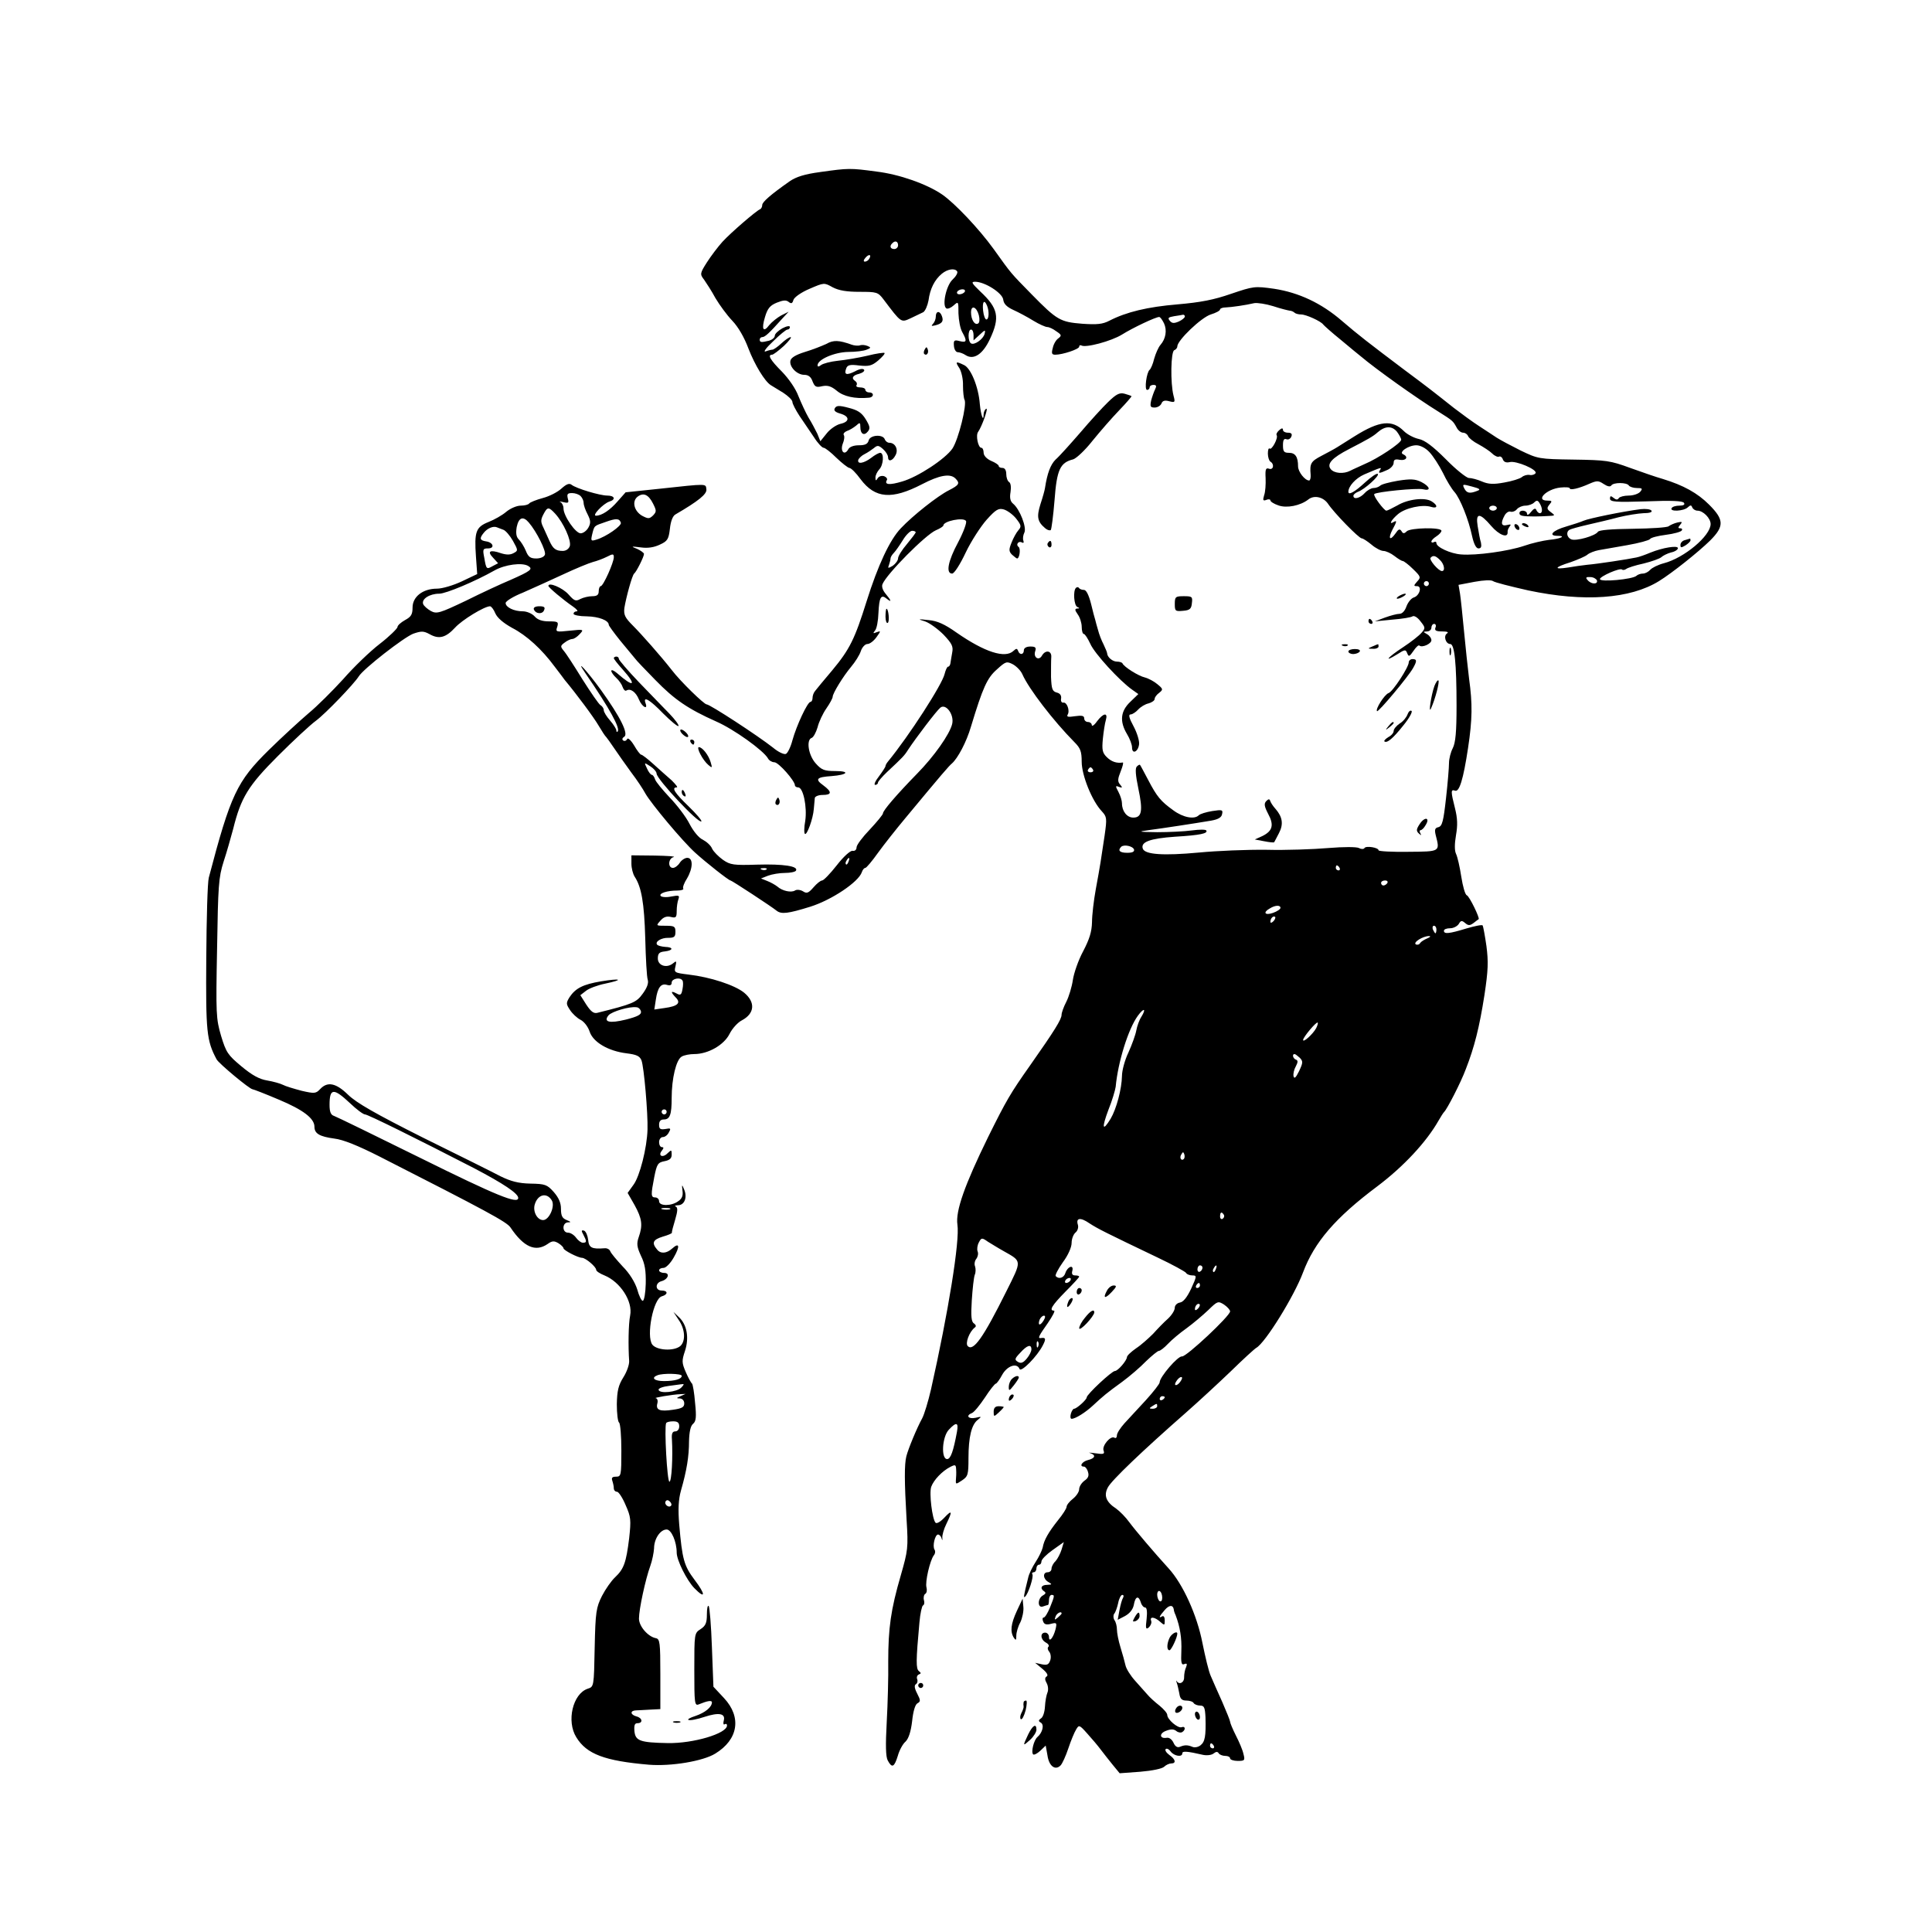 <?xml version="1.0" standalone="no"?>
<!DOCTYPE svg PUBLIC "-//W3C//DTD SVG 20010904//EN"
 "http://www.w3.org/TR/2001/REC-SVG-20010904/DTD/svg10.dtd">
<svg version="1.0" xmlns="http://www.w3.org/2000/svg"
 width="768pt" height="768pt" viewBox="0 0 768 768"
 preserveAspectRatio="xMidYMid meet">
<g transform="translate(0,768) scale(0.1,-0.1)"
fill="#000000" stroke="none">
<path d="M3260 6996 c-61 -8 -95 -19 -120 -36 -77 -54 -110 -83 -110 -95 0 -7
-4 -15 -9 -17 -15 -6 -115 -92 -149 -129 -18 -20 -46 -57 -62 -82 -28 -44 -28
-47 -11 -69 9 -13 30 -45 45 -73 16 -27 46 -68 67 -90 24 -25 48 -67 64 -110
25 -65 65 -131 89 -146 6 -4 28 -17 49 -30 20 -13 37 -29 37 -37 0 -7 13 -32
28 -55 16 -23 41 -61 57 -84 15 -24 33 -43 39 -43 6 0 29 -18 51 -40 22 -21
45 -39 51 -40 7 0 27 -20 45 -45 58 -77 124 -82 244 -20 69 36 112 44 133 23
19 -19 15 -26 -26 -47 -44 -22 -143 -100 -191 -151 -44 -46 -91 -147 -136
-290 -47 -150 -67 -191 -137 -275 -32 -38 -63 -75 -68 -82 -6 -7 -10 -19 -10
-28 0 -8 -4 -15 -8 -15 -12 0 -56 -95 -72 -153 -7 -27 -19 -51 -26 -54 -8 -3
-31 8 -51 25 -61 48 -251 172 -264 172 -10 0 -104 91 -139 137 -43 55 -120
142 -154 176 -32 32 -37 43 -34 70 7 43 31 131 39 137 9 7 39 67 39 78 0 4
-12 13 -27 20 -26 10 -25 11 14 6 28 -4 53 0 76 11 31 14 35 22 40 63 3 29 11
51 22 57 91 53 126 81 123 100 -3 23 7 23 -187 2 l-134 -14 -31 -35 c-31 -36
-64 -58 -87 -58 -17 0 29 48 53 56 27 8 22 24 -8 24 -29 0 -123 28 -142 43 -9
7 -20 3 -40 -15 -15 -14 -48 -31 -75 -38 -26 -7 -50 -17 -53 -21 -3 -5 -18 -9
-34 -9 -16 0 -41 -11 -57 -24 -16 -14 -48 -32 -71 -41 -50 -20 -57 -38 -50
-137 l5 -70 -61 -29 c-34 -16 -78 -29 -99 -29 -56 0 -97 -32 -97 -75 0 -28 -6
-37 -30 -50 -16 -9 -30 -21 -30 -28 -1 -6 -32 -37 -71 -67 -39 -30 -104 -93
-145 -140 -42 -46 -103 -107 -137 -135 -34 -29 -105 -94 -158 -146 -127 -125
-152 -177 -239 -508 -5 -19 -9 -163 -10 -320 -2 -292 1 -327 41 -402 9 -17
132 -119 143 -119 3 0 50 -18 104 -41 98 -41 142 -75 142 -108 0 -27 20 -39
79 -47 35 -4 94 -28 179 -71 426 -217 506 -260 521 -282 53 -79 100 -99 148
-66 18 13 26 13 43 3 11 -7 20 -16 20 -20 0 -8 58 -38 74 -38 15 -1 56 -36 56
-48 0 -5 15 -15 33 -22 63 -26 113 -103 102 -159 -7 -34 -8 -123 -4 -181 1
-14 -9 -43 -23 -65 -20 -32 -25 -54 -26 -107 0 -37 4 -70 9 -73 5 -4 9 -53 9
-111 0 -99 -1 -104 -21 -104 -15 0 -19 -4 -15 -16 3 -9 6 -22 6 -30 0 -8 6
-14 13 -14 6 0 22 -24 34 -53 21 -47 22 -59 14 -132 -12 -97 -21 -122 -56
-155 -15 -14 -38 -47 -52 -74 -23 -46 -26 -63 -29 -205 -3 -156 -3 -156 -28
-164 -59 -20 -85 -129 -45 -193 41 -67 113 -94 289 -109 88 -7 214 14 263 44
92 56 106 145 35 221 l-42 45 -6 157 c-3 86 -9 160 -13 164 -4 4 -7 -11 -7
-34 0 -33 -5 -45 -25 -58 -25 -16 -25 -18 -25 -161 0 -134 1 -145 18 -138 34
14 52 17 52 8 0 -19 -27 -41 -65 -54 -22 -7 -34 -14 -28 -16 7 -3 36 3 63 12
58 19 85 14 77 -15 -3 -11 -1 -18 4 -14 5 3 9 1 9 -5 0 -32 -134 -72 -236 -70
-110 2 -128 9 -132 47 -2 24 1 32 12 32 23 0 20 21 -4 27 -25 7 -26 23 -2 24
9 0 35 2 57 3 l40 2 0 139 c0 126 -2 140 -18 143 -31 6 -67 47 -67 78 0 37 26
157 45 209 8 22 14 54 15 70 0 38 25 75 50 75 19 0 40 -49 40 -92 0 -30 40
-110 70 -141 45 -46 46 -26 1 33 -42 56 -49 81 -61 220 -5 61 -3 99 7 135 23
80 32 136 32 196 1 37 6 61 16 69 12 10 14 27 8 84 -3 39 -9 73 -12 76 -4 3
-15 23 -25 46 -16 37 -16 45 -3 84 17 52 8 104 -24 134 l-22 21 21 -32 c26
-37 28 -85 6 -104 -26 -21 -93 -17 -111 6 -25 34 4 183 38 192 25 7 25 23 -1
23 -26 0 -26 30 -1 37 27 7 36 33 11 33 -11 0 -20 5 -20 10 0 6 8 10 18 10 9
0 27 18 40 41 26 45 23 62 -6 36 -22 -20 -46 -22 -60 -4 -22 26 -17 39 22 51
21 6 38 13 37 16 -1 3 5 26 13 52 10 34 11 48 2 52 -6 2 -1 5 10 5 26 1 37 33
23 64 -8 20 -9 19 -6 -6 3 -20 -2 -32 -17 -42 -27 -20 -76 -20 -76 0 0 8 -7
15 -15 15 -18 0 -18 10 -4 82 10 50 14 57 40 62 21 4 29 11 29 26 0 20 -1 20
-16 6 -19 -20 -40 -11 -23 10 8 10 8 14 0 14 -6 0 -11 9 -11 20 0 11 7 20 15
20 8 0 19 8 24 19 9 16 7 17 -14 13 -20 -3 -25 0 -25 17 0 14 6 21 19 21 24 0
31 19 31 85 0 78 18 153 40 165 10 6 33 10 50 10 55 0 118 36 140 80 11 22 33
46 49 54 51 27 55 72 9 110 -37 30 -134 62 -221 72 -56 7 -58 8 -52 32 5 22 4
24 -9 13 -25 -21 -61 -10 -61 19 0 20 6 26 28 28 34 4 35 17 1 18 -14 1 -28 5
-31 8 -12 12 16 29 44 28 23 0 28 4 28 24 0 21 -4 24 -39 24 -39 0 -39 0 -20
21 12 14 25 18 41 14 20 -5 23 -2 23 24 0 16 3 37 7 47 5 15 2 16 -30 10 -19
-4 -38 -2 -41 3 -7 10 26 21 67 21 16 0 26 4 23 8 -3 5 4 23 15 40 24 41 25
82 1 82 -9 0 -23 -9 -30 -20 -7 -11 -19 -20 -27 -20 -21 0 -19 38 3 43 9 3
-25 5 -75 6 l-93 1 0 -33 c0 -18 6 -41 13 -52 27 -41 38 -104 42 -245 2 -80 6
-154 10 -165 4 -13 -3 -32 -20 -55 -25 -35 -40 -41 -180 -76 -15 -4 -26 5 -44
32 l-24 38 22 17 c12 10 47 23 77 29 76 16 63 22 -17 9 -71 -12 -101 -27 -125
-63 -14 -23 -14 -27 2 -51 9 -14 28 -32 42 -39 14 -7 30 -28 36 -47 14 -42 74
-77 146 -86 41 -5 53 -11 60 -28 10 -26 26 -211 24 -275 -2 -73 -31 -187 -56
-220 l-23 -32 28 -49 c29 -53 33 -79 16 -127 -9 -26 -7 -39 9 -74 16 -32 20
-60 19 -111 -1 -37 -6 -67 -12 -68 -5 0 -15 20 -22 46 -9 28 -30 63 -58 91
-24 26 -46 52 -49 60 -3 8 -13 13 -23 12 -51 -4 -62 2 -65 34 -2 17 -9 33 -16
36 -11 3 -12 0 -3 -16 14 -27 14 -32 -2 -32 -7 0 -19 9 -27 20 -8 11 -22 20
-32 20 -24 0 -24 40 0 41 13 0 12 2 -5 9 -18 7 -23 17 -23 45 0 24 -9 44 -29
67 -26 29 -34 32 -92 33 -48 1 -78 9 -119 29 -30 16 -169 85 -309 154 -189 95
-264 138 -297 170 -48 47 -82 54 -111 23 -17 -18 -22 -19 -74 -7 -30 8 -64 18
-75 24 -10 5 -38 13 -62 17 -31 5 -60 21 -102 56 -54 45 -61 55 -81 121 -20
68 -21 87 -16 347 4 250 6 283 26 346 13 39 29 97 38 130 31 125 60 172 178
290 61 61 129 124 151 140 39 29 151 146 170 176 18 30 180 156 217 170 32 11
41 11 65 -2 37 -21 64 -14 101 26 28 31 117 85 139 85 5 0 15 -13 21 -28 8
-18 31 -38 67 -58 58 -30 118 -85 169 -154 17 -22 35 -46 40 -53 46 -55 116
-149 135 -182 13 -22 26 -42 30 -45 3 -3 17 -23 32 -45 15 -22 45 -65 67 -95
23 -30 48 -68 57 -85 23 -40 147 -189 198 -235 43 -39 133 -110 140 -110 5 0
165 -105 183 -120 19 -15 45 -12 135 16 85 27 191 98 204 137 3 9 9 17 14 17
4 0 27 27 51 61 24 33 73 95 109 138 146 176 172 206 184 216 23 20 58 85 76
147 47 155 64 193 103 227 35 32 39 33 64 20 14 -8 31 -25 37 -39 26 -59 124
-186 207 -270 24 -24 29 -37 29 -78 0 -54 41 -156 80 -197 20 -22 21 -27 11
-97 -14 -94 -17 -116 -35 -213 -8 -44 -15 -103 -15 -131 -1 -38 -10 -67 -35
-115 -19 -35 -37 -87 -41 -114 -4 -28 -16 -67 -26 -87 -11 -21 -19 -44 -19
-52 0 -18 -28 -63 -125 -201 -79 -112 -94 -138 -167 -285 -93 -190 -130 -294
-122 -348 10 -64 -36 -348 -105 -655 -11 -48 -27 -100 -35 -115 -21 -38 -55
-120 -63 -151 -8 -32 -8 -99 1 -253 7 -111 5 -122 -23 -220 -40 -137 -50 -211
-50 -343 1 -60 -2 -169 -6 -241 -5 -92 -4 -137 4 -152 17 -32 26 -27 40 18 6
22 20 48 31 57 12 12 21 39 26 81 4 39 12 66 21 71 13 7 13 12 -1 39 -11 21
-12 33 -5 37 6 4 8 13 5 20 -3 8 0 16 7 19 9 3 9 6 0 13 -12 9 -12 41 2 193 3
36 10 66 14 68 5 2 7 11 4 21 -3 10 0 22 5 25 6 3 8 15 5 26 -6 22 14 107 29
127 6 7 7 17 3 23 -9 14 2 60 14 60 5 0 12 -7 14 -15 3 -10 4 -9 3 2 -1 10 6
35 16 55 25 51 23 58 -8 25 -15 -16 -30 -25 -35 -20 -13 14 -26 118 -17 143
10 27 43 62 76 79 20 10 22 9 23 -11 1 -13 0 -31 -1 -41 -1 -18 0 -18 24 -2
24 16 26 23 26 89 0 83 12 133 37 152 16 13 16 14 -9 8 -29 -6 -40 9 -14 19 8
3 31 31 51 61 20 31 40 56 44 56 3 0 15 16 25 35 20 36 59 49 69 23 6 -15 71
51 93 95 13 25 11 31 -8 28 -14 -2 -9 8 27 59 19 28 31 50 25 50 -21 0 -8 21
45 75 30 30 55 57 55 60 0 3 -7 5 -16 5 -11 0 -15 6 -11 19 6 26 -20 16 -28
-10 -6 -19 -26 -25 -38 -12 -4 3 9 28 28 55 21 28 35 60 35 77 0 16 7 34 15
41 9 7 13 21 10 31 -9 28 10 31 46 6 34 -22 62 -36 271 -136 59 -28 110 -56
113 -61 3 -6 15 -10 25 -10 18 0 18 -3 -5 -53 -16 -34 -31 -53 -45 -55 -11 -2
-20 -11 -20 -21 0 -10 -12 -29 -27 -43 -16 -14 -42 -41 -59 -60 -18 -18 -48
-45 -68 -58 -20 -14 -36 -29 -36 -35 -1 -14 -36 -55 -48 -55 -12 0 -112 -93
-112 -105 0 -9 -40 -45 -50 -45 -4 0 -10 -9 -13 -20 -3 -11 -2 -20 3 -20 15 0
55 25 85 53 41 38 54 49 116 94 30 22 73 59 95 82 23 22 46 41 51 41 5 0 21
12 36 28 14 15 47 43 74 62 26 19 65 52 86 72 37 36 39 37 63 22 13 -9 24 -21
24 -27 0 -18 -174 -181 -191 -179 -16 3 -89 -82 -89 -103 0 -6 -25 -38 -55
-71 -30 -32 -68 -74 -85 -92 -16 -18 -30 -39 -30 -48 0 -8 -4 -13 -10 -9 -15
9 -50 -32 -43 -51 5 -14 1 -16 -33 -11 -21 3 -31 3 -21 1 25 -8 21 -21 -8 -28
-24 -6 -36 -26 -16 -26 5 0 13 -9 16 -21 5 -15 1 -25 -14 -35 -12 -9 -21 -24
-21 -34 0 -10 -11 -27 -25 -38 -14 -11 -25 -25 -25 -32 0 -6 -15 -30 -34 -53
-38 -48 -56 -79 -61 -109 -3 -12 -15 -37 -28 -57 -13 -20 -27 -48 -30 -64 -18
-72 -19 -81 -12 -74 13 11 35 80 29 89 -3 4 0 8 5 8 6 0 11 7 11 15 0 8 5 15
10 15 6 0 10 6 10 13 0 8 20 28 44 45 l45 32 -9 -30 c-5 -16 -16 -37 -24 -46
-9 -8 -16 -22 -16 -30 0 -8 -7 -14 -15 -14 -21 0 -19 -27 3 -39 15 -9 15 -10
-5 -11 -24 0 -30 -14 -12 -26 8 -5 6 -10 -5 -16 -22 -12 -22 -52 0 -44 9 3 18
6 20 6 2 0 4 9 4 20 0 11 5 20 10 20 13 0 13 -3 -6 -50 -9 -22 -20 -40 -25
-40 -5 0 -6 -7 -2 -16 4 -11 13 -14 31 -9 23 6 24 4 18 -22 -9 -34 -26 -54
-26 -30 0 9 -7 17 -15 17 -21 0 -19 -27 2 -39 10 -5 15 -13 11 -17 -5 -4 -3
-13 3 -20 6 -7 8 -23 4 -34 -6 -17 -12 -20 -33 -16 l-27 6 29 -24 c18 -15 24
-26 17 -30 -8 -5 -8 -13 0 -27 6 -11 7 -28 3 -37 -4 -9 -9 -35 -10 -56 -1 -21
-8 -43 -16 -47 -10 -7 -11 -11 0 -17 14 -9 6 -40 -14 -57 -14 -12 -26 -59 -17
-69 4 -3 16 3 28 14 l22 21 7 -39 c6 -43 31 -61 52 -40 7 7 21 38 31 68 10 30
24 64 31 75 11 19 13 19 44 -16 18 -20 42 -48 53 -63 11 -15 33 -42 48 -61
l28 -34 82 6 c47 4 87 12 95 20 7 7 20 13 28 13 21 0 17 17 -8 34 -12 9 -18
19 -14 23 4 4 13 0 20 -10 14 -18 46 -23 46 -7 0 10 18 9 83 -6 15 -3 34 -1
42 6 9 7 15 8 20 0 3 -5 15 -10 26 -10 10 0 19 -4 19 -10 0 -5 14 -10 30 -10
28 0 30 2 23 28 -3 15 -17 48 -30 73 -13 26 -23 50 -23 55 0 4 -14 39 -31 78
-18 39 -38 86 -46 104 -8 17 -22 77 -33 131 -21 109 -77 234 -135 297 -54 59
-133 152 -155 182 -15 21 -39 45 -53 55 -40 26 -50 52 -33 84 14 28 140 148
311 298 50 44 129 117 178 164 48 47 94 89 101 93 36 20 151 206 186 300 45
120 128 217 295 342 105 79 196 177 244 262 9 16 19 31 22 34 11 10 66 116 86
170 34 87 54 166 74 294 15 99 16 133 8 195 -6 42 -13 79 -15 82 -2 4 -31 -2
-65 -12 -69 -21 -89 -23 -89 -9 0 6 11 10 25 10 13 0 28 8 34 17 8 14 12 15
25 4 13 -11 19 -11 34 0 9 7 18 14 20 15 6 3 -37 92 -47 95 -7 3 -16 36 -22
74 -6 39 -15 79 -21 91 -6 13 -6 39 0 74 7 40 6 67 -4 107 -17 67 -17 76 0 70
17 -7 33 44 52 170 17 113 18 175 4 275 -5 40 -14 125 -20 188 -6 63 -13 131
-16 150 l-6 35 63 12 c38 7 67 8 74 3 6 -5 69 -21 140 -37 222 -47 405 -34
520 37 52 32 156 115 203 161 57 57 56 83 -4 143 -46 46 -102 77 -184 102 -25
7 -83 27 -130 44 -79 29 -95 31 -225 33 -138 2 -141 3 -210 36 -38 19 -81 42
-95 51 -14 9 -45 30 -70 46 -25 16 -70 49 -100 72 -91 72 -101 80 -195 150
-146 110 -186 141 -250 196 -82 71 -172 113 -270 128 -78 11 -82 10 -171 -20
-69 -24 -121 -34 -213 -42 -119 -10 -203 -30 -271 -65 -27 -14 -49 -16 -108
-12 -87 7 -100 14 -201 117 -85 87 -78 78 -151 180 -57 79 -154 182 -205 217
-60 41 -169 80 -261 91 -104 14 -110 14 -224 -2z m310 -291 c0 -8 -7 -15 -15
-15 -16 0 -20 12 -8 23 11 12 23 8 23 -8z m-115 -54 c-3 -6 -11 -11 -17 -11
-6 0 -6 6 2 15 14 17 26 13 15 -4z m350 -50 c3 -6 -5 -20 -19 -33 -25 -24 -42
-103 -24 -114 5 -3 18 2 29 12 19 17 19 16 19 -32 1 -27 7 -60 15 -74 20 -36
18 -43 -10 -36 -22 6 -25 3 -23 -19 1 -14 8 -25 15 -25 7 0 22 -5 32 -12 32
-20 68 4 96 64 41 87 33 123 -39 190 -33 32 -37 38 -20 38 39 0 109 -45 112
-71 2 -17 14 -29 40 -41 20 -9 56 -28 80 -43 23 -14 48 -25 55 -25 7 0 23 -7
36 -17 21 -14 22 -17 8 -28 -9 -6 -19 -23 -22 -38 -6 -22 -4 -27 10 -27 29 0
95 22 95 32 0 5 3 7 8 5 17 -11 120 17 162 43 43 27 134 70 148 70 4 0 12 -11
19 -25 13 -28 7 -62 -14 -86 -8 -9 -19 -34 -25 -55 -5 -22 -14 -41 -18 -44
-12 -9 -22 -80 -10 -80 5 0 10 5 10 10 0 6 7 10 15 10 12 0 13 -5 7 -17 -5
-10 -12 -30 -16 -45 -5 -24 -3 -28 14 -28 11 0 23 7 27 16 4 11 13 14 31 9 23
-6 24 -4 17 22 -13 50 -11 176 3 181 6 2 12 9 12 15 0 24 95 115 133 127 20 6
37 15 37 20 0 4 10 8 23 8 24 1 79 9 113 17 12 2 46 -3 75 -12 30 -10 59 -17
66 -18 6 0 15 -4 19 -8 4 -4 16 -7 26 -7 20 0 79 -27 88 -40 3 -4 34 -32 70
-61 36 -30 72 -60 80 -66 59 -50 220 -165 309 -220 56 -35 57 -37 70 -60 6
-13 18 -23 27 -23 8 0 17 -6 20 -14 3 -7 21 -22 41 -32 20 -11 45 -27 55 -37
10 -10 23 -15 27 -12 5 2 12 -2 15 -11 4 -11 14 -14 27 -11 25 7 112 -30 103
-44 -3 -5 -14 -9 -23 -7 -10 2 -24 -2 -32 -9 -8 -6 -39 -16 -69 -21 -43 -8
-63 -7 -89 4 -18 8 -42 14 -52 14 -9 0 -51 33 -91 74 -52 52 -84 76 -108 81
-19 4 -46 18 -59 31 -47 47 -97 42 -196 -20 -27 -17 -59 -37 -70 -44 -11 -7
-39 -22 -62 -34 -42 -22 -47 -30 -43 -75 1 -13 -2 -23 -6 -23 -17 0 -44 35
-44 56 0 38 -11 54 -36 54 -20 0 -24 5 -24 30 0 21 4 28 14 24 7 -3 16 2 19
10 5 11 0 16 -13 16 -11 0 -20 5 -20 11 0 8 -5 8 -15 -1 -8 -7 -13 -16 -10
-20 7 -11 -20 -61 -28 -53 -4 3 -7 -5 -7 -20 0 -14 5 -29 10 -32 17 -10 12
-35 -6 -28 -12 4 -15 -2 -13 -38 1 -24 -1 -55 -6 -68 -6 -20 -4 -23 9 -18 9 4
16 2 16 -2 0 -5 14 -14 32 -20 33 -12 87 -1 118 23 23 19 59 11 78 -15 25 -38
124 -139 135 -139 5 0 22 -11 39 -25 16 -14 38 -25 47 -25 10 0 30 -9 44 -20
14 -11 29 -20 33 -20 4 0 23 -14 41 -32 31 -30 32 -33 16 -50 -14 -16 -14 -18
0 -18 21 0 10 -38 -13 -45 -10 -3 -23 -19 -29 -35 -6 -18 -17 -30 -28 -30 -10
0 -36 -7 -58 -15 l-40 -15 70 7 c39 3 75 9 80 13 6 4 20 -4 31 -19 20 -25 21
-28 5 -46 -9 -11 -42 -37 -74 -58 -61 -40 -80 -63 -23 -28 31 20 34 20 40 4 6
-15 9 -13 25 10 10 15 20 24 23 21 11 -10 48 7 48 21 0 8 -8 19 -17 24 -17 10
-17 10 0 11 9 0 17 7 17 15 0 8 5 15 11 15 6 0 9 -7 5 -15 -4 -11 2 -15 27
-15 20 0 27 -3 19 -8 -15 -10 -5 -42 13 -42 17 0 25 -77 25 -245 0 -105 -4
-147 -15 -169 -8 -15 -15 -42 -15 -59 0 -17 -5 -80 -12 -141 -10 -90 -15 -110
-30 -114 -14 -3 -16 -10 -11 -31 17 -67 20 -66 -109 -67 -65 -1 -118 2 -118 6
0 11 -50 19 -56 9 -3 -5 -13 -5 -22 0 -10 5 -61 5 -122 0 -58 -5 -168 -9 -245
-7 -77 1 -198 -4 -270 -11 -140 -13 -213 -8 -222 15 -10 27 28 41 128 48 100
6 132 13 124 25 -2 4 -28 4 -57 0 -29 -4 -91 -7 -138 -7 -74 1 -79 2 -35 8 54
7 185 27 250 38 28 5 41 13 43 26 4 17 0 18 -39 12 -24 -4 -48 -11 -54 -17
-17 -17 -62 -9 -101 20 -50 36 -65 54 -100 121 -16 30 -30 57 -32 59 -1 3 -7
0 -13 -6 -7 -7 -5 -34 6 -87 19 -89 14 -116 -20 -116 -25 0 -45 25 -45 57 0
10 -6 30 -14 45 -13 24 -12 26 2 20 14 -5 15 -3 4 10 -10 12 -9 22 3 52 8 20
12 36 8 35 -24 -4 -45 3 -64 22 -17 17 -19 29 -15 72 3 29 8 62 12 75 9 31
-10 28 -35 -5 -11 -16 -21 -22 -21 -15 0 6 -7 12 -15 12 -8 0 -15 6 -15 14 0
11 -9 13 -37 9 -26 -4 -34 -3 -29 6 10 16 -3 51 -17 48 -7 -1 -11 6 -9 16 2
12 -4 21 -17 24 -18 5 -21 14 -23 62 0 31 0 66 1 79 2 26 -23 30 -37 6 -12
-22 -35 -8 -27 17 5 15 1 19 -19 19 -16 0 -26 -6 -26 -15 0 -18 -17 -20 -23
-2 -4 10 -7 10 -18 0 -33 -32 -115 -5 -226 72 -48 34 -77 47 -111 50 -44 5
-45 4 -15 -5 18 -6 51 -30 74 -53 34 -36 39 -47 34 -72 -3 -16 -6 -36 -7 -42
-1 -7 -5 -13 -9 -13 -4 0 -10 -13 -14 -29 -9 -41 -142 -247 -225 -348 -6 -7
-10 -15 -10 -18 0 -4 -12 -22 -26 -41 -15 -19 -21 -34 -15 -34 6 0 11 4 11 9
0 4 16 23 36 42 63 59 69 65 84 89 31 47 113 155 128 167 22 18 56 -28 47 -65
-10 -41 -72 -129 -140 -198 -81 -83 -135 -146 -135 -157 0 -5 -24 -34 -52 -64
-29 -30 -53 -62 -53 -71 0 -10 -7 -16 -16 -14 -9 1 -36 -23 -63 -58 -26 -33
-52 -60 -58 -60 -6 0 -21 -12 -34 -27 -20 -23 -27 -26 -42 -16 -10 6 -25 8
-32 3 -15 -9 -50 -2 -70 16 -9 7 -27 17 -40 22 l-25 10 28 11 c16 6 46 11 67
11 21 0 41 4 44 9 11 18 -50 27 -154 24 -94 -3 -107 -1 -136 19 -18 13 -37 32
-43 44 -5 13 -22 28 -37 36 -16 7 -38 34 -53 63 -14 28 -50 75 -79 105 -28 30
-55 62 -58 72 -3 10 -9 18 -13 18 -4 0 -13 11 -19 25 -12 25 -12 25 13 9 14
-9 25 -22 25 -29 0 -22 168 -201 178 -190 3 3 -20 30 -51 60 -55 53 -69 75
-47 75 6 0 -4 12 -20 28 -17 15 -50 44 -73 65 -22 20 -44 37 -48 37 -4 0 -17
17 -29 38 -13 21 -25 31 -27 24 -3 -6 -9 -9 -15 -6 -6 4 -5 10 3 15 19 11 -15
79 -92 186 -56 77 -106 131 -62 67 97 -141 140 -220 128 -232 -3 -3 -5 -1 -5
5 0 5 -11 23 -25 39 -14 16 -25 34 -25 41 0 7 -6 16 -13 20 -7 4 -39 51 -72
103 -32 52 -65 103 -74 113 -14 17 -14 20 4 33 10 8 24 14 30 14 7 0 20 9 29
19 18 19 17 20 -39 14 -55 -6 -57 -5 -50 15 6 20 3 22 -33 22 -26 0 -45 6 -57
20 -10 11 -31 20 -47 20 -35 0 -68 16 -68 33 0 7 30 26 68 41 37 16 109 49
159 72 51 24 105 46 120 50 16 4 40 13 56 21 23 12 27 12 27 -2 0 -21 -42
-115 -52 -115 -4 0 -8 -9 -8 -20 0 -15 -7 -20 -26 -20 -14 0 -35 -5 -47 -11
-18 -10 -24 -8 -47 18 -24 27 -80 50 -80 34 0 -6 58 -55 99 -83 14 -10 20 -18
14 -18 -7 0 -13 -4 -13 -10 0 -5 24 -10 53 -10 47 -1 87 -16 87 -34 0 -3 20
-31 45 -62 25 -30 51 -62 58 -70 6 -9 44 -48 82 -87 76 -78 130 -115 242 -165
69 -30 188 -115 206 -147 4 -8 16 -15 25 -15 17 0 82 -74 82 -92 0 -4 6 -8 13
-8 20 0 36 -78 28 -133 -5 -26 -5 -50 -1 -52 8 -5 32 60 35 99 2 17 3 37 4 44
1 6 14 12 31 12 37 0 38 12 3 38 -35 25 -27 33 33 37 64 5 75 20 14 20 -42 0
-54 4 -77 30 -30 33 -39 95 -16 102 7 3 17 22 23 42 5 21 21 55 35 75 14 20
25 41 25 46 0 14 42 82 73 119 16 19 34 47 39 63 5 15 17 28 26 28 10 0 26 13
36 27 18 25 18 26 1 20 -14 -6 -16 -5 -7 6 7 7 13 39 14 71 3 62 10 75 33 56
21 -17 18 -7 -4 19 -12 14 -17 29 -13 39 17 41 171 196 212 214 17 7 30 16 30
19 0 18 81 34 90 18 4 -6 -10 -44 -31 -84 -41 -76 -50 -125 -24 -125 8 0 31
35 54 84 22 46 60 104 83 130 36 40 47 47 68 41 14 -4 36 -20 49 -36 21 -27
22 -32 9 -47 -8 -9 -20 -31 -27 -49 -11 -27 -11 -35 2 -48 9 -8 18 -15 20 -15
10 0 15 40 6 46 -5 3 -7 10 -3 15 3 5 10 6 16 3 6 -4 9 -1 6 7 -3 8 -1 22 4
32 10 20 -18 93 -45 115 -11 9 -14 23 -10 46 3 20 1 36 -6 40 -6 4 -11 18 -11
32 0 15 -6 24 -15 24 -8 0 -15 3 -15 8 0 4 -13 13 -30 20 -18 8 -30 21 -30 33
0 10 -4 19 -9 19 -13 0 -23 50 -13 63 15 21 43 99 32 92 -5 -3 -10 -13 -10
-22 0 -34 -11 -3 -15 40 -5 69 -36 144 -63 156 -33 16 -36 14 -18 -13 8 -14
15 -44 14 -69 0 -25 3 -50 6 -56 11 -18 -24 -158 -48 -194 -28 -41 -137 -113
-200 -131 -50 -15 -71 -13 -61 5 4 5 -1 12 -10 16 -10 3 -21 0 -26 -8 -7 -11
-9 -11 -9 3 0 9 7 23 15 32 17 17 20 66 4 66 -6 0 -22 -9 -36 -20 -29 -22 -57
-27 -51 -7 3 6 14 17 25 22 12 6 28 17 37 24 14 12 19 11 36 -4 11 -10 20 -24
20 -32 0 -20 18 -16 30 8 12 22 -1 49 -25 49 -7 0 -15 6 -18 14 -8 21 -59 17
-64 -5 -4 -14 -14 -19 -39 -19 -20 0 -37 -6 -42 -16 -15 -27 -33 -8 -22 22 6
14 8 30 4 35 -3 5 3 12 13 16 10 3 26 13 36 21 15 14 17 13 17 -6 0 -27 15
-36 30 -17 10 12 8 21 -9 49 -16 26 -32 36 -68 45 -37 10 -48 9 -54 -1 -6 -9
0 -16 21 -22 39 -11 38 -33 0 -41 -16 -4 -41 -21 -54 -38 l-25 -31 -12 30 c-8
16 -23 45 -35 64 -11 19 -29 58 -40 85 -11 30 -38 69 -66 98 -46 46 -58 67
-39 67 5 0 26 16 47 35 20 19 32 35 27 35 -6 0 -22 -11 -37 -25 -15 -14 -31
-25 -36 -25 -4 0 -17 -3 -27 -7 -10 -3 3 15 30 40 26 26 52 47 57 47 6 0 10 5
10 10 0 6 -13 4 -30 -5 -16 -9 -30 -22 -30 -29 0 -8 -10 -16 -22 -20 -32 -8
-38 -7 -38 4 0 6 5 10 10 10 11 0 28 16 80 74 l25 27 -30 -15 c-16 -9 -37 -26
-47 -38 -24 -32 -32 -17 -17 32 10 34 20 46 47 57 25 10 37 11 47 3 10 -8 15
-7 19 8 4 11 31 30 64 44 58 25 58 25 92 6 25 -13 56 -18 107 -18 68 0 73 -1
95 -30 71 -94 69 -93 108 -75 19 9 42 20 50 24 8 5 17 26 21 47 6 46 24 82 53
106 23 19 52 23 61 9z m30 -81 c-3 -5 -13 -10 -21 -10 -8 0 -12 5 -9 10 3 6
13 10 21 10 8 0 12 -4 9 -10z m89 -56 c9 -23 7 -54 -3 -54 -5 0 -11 16 -13 35
-4 36 5 47 16 19z m-33 -37 c4 -16 3 -30 -3 -33 -13 -8 -28 15 -28 44 0 31 22
23 31 -11z m819 -5 c0 -5 -11 -14 -24 -20 -19 -8 -27 -8 -36 3 -9 11 -6 14 17
18 15 2 31 5 36 6 4 0 7 -3 7 -7z m-840 -74 l0 -21 24 22 c22 21 24 21 20 4
-6 -22 -41 -46 -54 -38 -13 8 -13 55 0 55 6 0 10 -10 10 -22z m1700 -416 c0
-13 -93 -75 -146 -97 -21 -10 -47 -21 -56 -26 -27 -14 -64 -11 -78 6 -17 21 5
45 73 80 77 40 95 50 114 67 29 25 56 26 76 2 9 -12 17 -27 17 -32z m112 -49
c15 -16 39 -53 54 -83 14 -30 35 -64 46 -76 22 -25 56 -109 70 -176 7 -31 16
-48 25 -48 11 0 13 7 10 23 -4 12 -9 41 -13 65 -9 55 8 55 54 1 31 -36 67 -50
65 -24 -1 6 3 15 8 22 7 8 5 10 -10 6 -23 -6 -27 7 -10 38 6 11 17 18 24 15 7
-2 19 2 25 10 7 8 22 14 34 14 12 0 28 6 34 12 10 10 15 10 22 -2 12 -19 13
-40 1 -40 -5 0 -11 6 -14 13 -3 8 -10 6 -21 -8 -8 -11 -16 -15 -16 -7 0 14
-30 17 -30 2 0 -10 11 -13 60 -13 17 0 42 1 57 2 25 1 26 2 8 15 -16 12 -17
16 -6 30 12 14 11 16 -8 16 -49 0 -4 46 52 52 20 2 37 1 37 -3 0 -9 36 -1 78
18 30 13 36 13 57 -1 15 -10 26 -12 30 -6 8 13 62 13 70 0 3 -5 18 -10 32 -10
21 0 24 -2 13 -15 -7 -8 -27 -15 -46 -15 -18 0 -36 -5 -39 -10 -5 -8 -11 -7
-21 1 -11 9 -14 8 -14 -3 0 -13 21 -15 144 -11 99 4 146 2 150 -6 5 -7 -2 -11
-18 -11 -14 0 -28 -4 -31 -10 -9 -15 48 -12 64 3 11 10 14 10 18 0 3 -7 12
-13 21 -13 22 0 52 -30 52 -53 0 -47 -105 -135 -186 -156 -23 -6 -47 -18 -54
-26 -7 -8 -20 -15 -29 -15 -9 0 -21 -4 -26 -9 -15 -14 -145 -26 -145 -13 0 11
80 46 88 38 3 -3 10 -2 16 2 6 5 37 15 70 22 32 8 63 19 70 25 6 6 24 15 39
19 15 3 27 11 27 17 0 12 -61 2 -110 -18 -19 -8 -44 -17 -55 -19 -32 -7 -157
-26 -195 -29 -19 -2 -54 -7 -77 -11 -59 -9 -54 1 10 21 28 10 59 23 67 30 8 7
29 15 45 18 17 3 68 12 114 20 46 8 86 19 90 24 3 6 32 13 63 17 32 4 60 12
63 17 4 5 1 9 -6 9 -9 0 -9 3 0 14 10 12 8 13 -11 9 -13 -3 -28 -10 -35 -15
-6 -5 -70 -9 -142 -10 -88 -1 -134 -5 -139 -12 -10 -16 -86 -38 -106 -30 -17
7 -22 29 -7 38 5 3 37 12 72 20 35 8 91 21 124 30 33 8 77 15 98 16 24 0 36 4
32 10 -4 6 -23 8 -43 6 -71 -9 -207 -37 -227 -46 -11 -5 -42 -15 -69 -23 -53
-15 -74 -37 -35 -37 37 0 13 -12 -33 -16 -24 -3 -69 -13 -100 -24 -62 -21
-190 -39 -250 -34 -42 3 -98 29 -98 45 0 6 -4 7 -10 4 -5 -3 -10 -2 -10 2 0 5
9 14 20 21 11 7 20 17 20 22 0 15 -124 12 -138 -2 -10 -10 -15 -10 -21 1 -7
10 -12 8 -24 -10 -22 -31 -30 -20 -12 15 18 33 19 39 5 31 -21 -13 -9 9 17 31
29 25 98 40 132 29 26 -8 28 6 2 22 -27 17 -94 9 -136 -16 -20 -11 -40 -21
-44 -21 -9 0 -54 60 -48 66 8 9 172 25 194 19 33 -8 28 11 -7 29 -25 12 -42
13 -93 5 -34 -6 -66 -14 -71 -20 -6 -5 -17 -9 -26 -9 -9 0 -25 -9 -35 -20 -19
-21 -45 -27 -45 -11 0 5 8 12 18 16 26 9 87 64 79 71 -4 4 -27 -12 -52 -35
-39 -36 -65 -51 -65 -36 0 22 29 54 63 69 68 29 71 30 63 18 -9 -15 -4 -15 29
0 14 6 25 19 25 28 0 13 6 16 25 12 25 -4 35 12 13 22 -20 8 21 36 52 36 16 0
37 -11 52 -27z m191 -154 c-30 -12 -42 -10 -52 9 -9 18 -7 18 30 8 31 -8 36
-12 22 -17z m-3565 -21 c7 -7 12 -19 12 -27 0 -9 7 -29 16 -46 12 -24 13 -34
3 -52 -7 -13 -21 -23 -31 -23 -20 0 -68 69 -68 99 0 11 -6 22 -12 25 -7 3 -2
3 11 0 21 -5 23 -3 18 15 -4 17 -1 21 17 21 12 0 27 -5 34 -12z m288 -30 c14
-28 14 -32 0 -47 -15 -14 -19 -14 -44 -1 -32 19 -41 58 -17 76 23 17 43 8 61
-28z m3354 -18 c0 -5 -7 -10 -15 -10 -8 0 -15 5 -15 10 0 6 7 10 15 10 8 0 15
-4 15 -10z m-3743 -22 c33 -36 65 -107 58 -129 -4 -11 -15 -19 -28 -19 -28 0
-39 9 -53 40 -6 14 -17 37 -24 53 -11 22 -11 31 0 52 16 31 21 31 47 3z m-105
-35 c31 -36 70 -114 64 -128 -3 -9 -18 -15 -34 -15 -24 0 -32 6 -42 31 -7 17
-20 37 -28 45 -10 10 -12 25 -8 49 8 38 25 45 48 18z m366 -1 c4 -12 -59 -56
-97 -67 -22 -7 -23 -5 -17 21 9 36 7 33 53 49 42 15 55 15 61 -3z m-467 -28
c9 -3 26 -23 38 -44 21 -38 21 -39 2 -49 -13 -7 -28 -7 -50 0 -43 15 -56 8
-31 -18 l20 -22 -21 -11 c-25 -14 -26 -14 -34 33 -7 34 -5 37 15 37 28 0 21
24 -8 28 -25 4 -27 12 -9 34 14 18 38 28 52 22 6 -2 17 -7 26 -10z m1639 -10
c0 -3 -16 -24 -35 -47 -19 -22 -35 -48 -35 -56 0 -9 -10 -22 -21 -30 -19 -11
-21 -11 -15 4 3 9 6 20 6 25 0 5 6 15 13 22 7 7 23 30 36 51 12 20 29 37 37
37 8 0 14 -3 14 -6z m2084 -110 c17 -16 22 -44 8 -44 -14 0 -53 46 -45 53 10
11 20 8 37 -9z m-3624 -24 c20 -12 9 -20 -70 -55 -36 -15 -116 -52 -178 -83
-105 -50 -116 -53 -139 -41 -14 8 -28 20 -31 28 -7 20 26 41 64 41 27 0 145
50 219 92 42 24 111 33 135 18z m4248 -57 c5 -17 -23 -16 -37 1 -9 10 -7 13
11 12 12 0 23 -7 26 -13z m-668 -13 c0 -5 -4 -10 -10 -10 -5 0 -10 5 -10 10 0
6 5 10 10 10 6 0 10 -4 10 -10z m-1335 -740 c3 -5 -1 -10 -10 -10 -9 0 -13 5
-10 10 3 6 8 10 10 10 2 0 7 -4 10 -10z m163 -317 c2 -9 -7 -13 -27 -13 -30 0
-39 9 -24 24 11 10 46 3 51 -11z m-1135 -48 c-3 -9 -8 -14 -10 -11 -3 3 -2 9
2 15 9 16 15 13 8 -4z m1952 -25 c3 -5 1 -10 -4 -10 -6 0 -11 5 -11 10 0 6 2
10 4 10 3 0 8 -4 11 -10z m-2278 -6 c-3 -3 -12 -4 -19 -1 -8 3 -5 6 6 6 11 1
17 -2 13 -5z m2468 -54 c-3 -5 -10 -10 -16 -10 -5 0 -9 5 -9 10 0 6 7 10 16
10 8 0 12 -4 9 -10z m-425 -99 c0 -5 -13 -14 -30 -20 -32 -11 -41 2 -12 18 21
13 42 14 42 2z m-28 -53 c-7 -7 -12 -8 -12 -2 0 6 3 14 7 17 3 4 9 5 12 2 2
-3 -1 -11 -7 -17z m648 -33 c0 -8 -2 -15 -4 -15 -2 0 -6 7 -10 15 -3 8 -1 15
4 15 6 0 10 -7 10 -15z m-36 -35 c-12 -5 -25 -13 -29 -19 -3 -6 -11 -8 -17 -5
-12 8 29 33 52 33 9 0 6 -4 -6 -9z m-2961 -168 c3 -4 3 -19 0 -34 -4 -23 -8
-26 -24 -17 -23 12 -24 6 -3 -16 22 -22 8 -35 -44 -42 l-41 -6 6 39 c7 49 21
66 44 59 13 -4 19 -1 19 9 0 16 35 23 43 8z m-165 -123 c2 -12 -13 -20 -60
-32 -65 -16 -91 -10 -69 17 13 15 83 36 111 32 8 0 16 -8 18 -17z m1989 -21
c-8 -12 -17 -37 -20 -54 -3 -17 -17 -56 -31 -87 -15 -31 -26 -73 -26 -94 -1
-52 -22 -131 -45 -170 -33 -54 -36 -37 -9 35 15 37 27 78 29 92 9 98 50 230
88 282 24 33 35 30 14 -4z m695 -45 c-13 -24 -52 -59 -52 -47 0 11 53 74 58
69 2 -2 -1 -12 -6 -22z m-65 -118 c13 -14 13 -19 -3 -53 -13 -26 -19 -32 -22
-20 -2 9 2 27 9 39 9 17 9 24 0 27 -11 4 -16 22 -5 22 3 0 12 -7 21 -15z
m-3776 -180 c26 -25 53 -45 60 -45 11 0 207 -97 434 -214 116 -61 175 -100
175 -118 0 -26 -86 9 -391 160 -178 88 -332 163 -341 166 -13 4 -18 16 -18 44
0 67 16 68 81 7z m1259 -35 c0 -5 -4 -10 -10 -10 -5 0 -10 5 -10 10 0 6 5 10
10 10 6 0 10 -4 10 -10z m2056 -187 c-10 -10 -19 5 -10 18 6 11 8 11 12 0 2
-7 1 -15 -2 -18z m-2513 -164 c15 -23 -10 -79 -34 -79 -24 0 -42 35 -33 63 12
39 47 48 67 16z m470 -36 c-7 -2 -21 -2 -30 0 -10 3 -4 5 12 5 17 0 24 -2 18
-5z m2202 -22 c3 -5 1 -12 -5 -16 -5 -3 -10 1 -10 9 0 18 6 21 15 7z m-876
-144 c74 -42 74 -35 11 -161 -92 -185 -131 -239 -153 -217 -11 11 6 57 28 74
6 4 5 10 -3 16 -11 6 -13 29 -9 92 3 46 8 92 12 102 4 9 4 24 1 33 -4 9 -1 23
5 30 6 8 9 21 5 30 -3 8 -1 24 5 35 10 19 12 20 36 3 15 -9 42 -26 62 -37z
m791 -66 c0 -6 -4 -13 -10 -16 -5 -3 -10 1 -10 9 0 9 5 16 10 16 6 0 10 -4 10
-9z m53 -6 c-3 -9 -8 -14 -10 -11 -3 3 -2 9 2 15 9 16 15 13 8 -4z m-578 -45
c-3 -5 -11 -10 -16 -10 -6 0 -7 5 -4 10 3 6 11 10 16 10 6 0 7 -4 4 -10z m515
-20 c0 -5 -5 -10 -11 -10 -5 0 -7 5 -4 10 3 6 8 10 11 10 2 0 4 -4 4 -10z m-8
-92 c-7 -7 -12 -8 -12 -2 0 14 12 26 19 19 2 -3 -1 -11 -7 -17z m-614 -48
c-14 -22 -24 -19 -15 5 4 8 11 15 17 15 6 0 6 -7 -2 -20z m-21 -102 c-3 -8 -6
-5 -6 6 -1 11 2 17 5 13 3 -3 4 -12 1 -19z m-27 -12 c0 -8 -8 -24 -18 -36 -14
-17 -23 -21 -35 -14 -15 9 -14 13 9 37 27 30 44 35 44 13z m-1390 -105 c0 -13
-27 -21 -71 -21 -38 0 -52 13 -26 23 21 9 97 7 97 -2z m1980 -26 c-7 -9 -15
-13 -18 -10 -3 2 1 11 8 20 7 9 15 13 18 10 3 -2 -1 -11 -8 -20z m-1982 -21
c-18 -18 -86 -25 -90 -9 -2 6 17 13 42 16 25 3 49 7 55 7 5 1 2 -5 -7 -14z
m-3 -34 c-17 -7 -17 -9 -2 -9 10 -1 17 -9 17 -20 0 -15 -10 -20 -45 -25 -52
-8 -69 -1 -62 25 3 11 0 20 -6 21 -14 1 67 15 98 16 l20 1 -20 -9z m1925 -4
c0 -3 -4 -8 -10 -11 -5 -3 -10 -1 -10 4 0 6 5 11 10 11 6 0 10 -2 10 -4z m-30
-36 c0 -5 -8 -10 -17 -10 -15 0 -16 2 -3 10 19 12 20 12 20 0z m-1900 -80 c0
-12 -7 -20 -16 -20 -11 0 -15 -9 -13 -32 4 -69 -1 -168 -10 -168 -9 0 -21 216
-13 233 2 4 14 7 28 7 17 0 24 -5 24 -20z m1104 -22 c-14 -76 -25 -108 -39
-108 -25 0 -20 89 7 117 30 32 39 29 32 -9z m-1137 -294 c-9 -9 -28 6 -21 18
4 6 10 6 17 -1 6 -6 8 -13 4 -17z m1953 -365 c0 -11 -4 -17 -10 -14 -5 3 -10
15 -10 26 0 11 5 17 10 14 6 -3 10 -15 10 -26z m-156 -1 c-4 -6 -10 -28 -14
-49 l-7 -38 29 15 c18 10 31 25 35 44 6 35 19 39 28 10 3 -11 11 -20 17 -20 7
0 9 -17 6 -45 -5 -39 -3 -44 9 -34 7 7 12 18 9 26 -7 18 14 16 36 -4 17 -15
18 -15 18 6 0 12 -4 19 -10 16 -16 -10 -12 0 10 25 18 21 33 21 36 2 0 -4 3
-14 7 -22 18 -47 25 -92 23 -143 -2 -47 0 -57 12 -52 10 4 12 1 7 -12 -5 -10
-8 -28 -8 -40 1 -22 -20 -32 -30 -15 -2 4 -2 0 1 -8 3 -8 7 -27 10 -42 3 -21
10 -28 28 -28 12 0 26 -4 29 -10 3 -5 15 -10 26 -10 16 0 19 -8 21 -47 2 -75
-2 -97 -20 -111 -9 -7 -23 -10 -32 -6 -19 8 -31 8 -50 0 -10 -4 -19 2 -25 16
-6 13 -17 22 -27 20 -29 -5 -31 18 -2 28 18 7 30 7 40 -1 7 -6 18 -8 24 -4 14
9 12 25 -3 19 -15 -5 -57 31 -57 49 0 7 -14 23 -31 37 -18 14 -39 33 -48 44
-9 10 -31 35 -49 55 -18 20 -35 47 -38 61 -3 14 -12 46 -20 72 -8 26 -14 57
-14 70 0 13 -4 30 -10 38 -5 8 -5 19 -1 25 5 5 12 25 16 43 3 17 11 32 16 32
6 0 7 -5 3 -12z m-244 -62 c0 -2 -7 -9 -15 -16 -13 -11 -14 -10 -9 4 5 14 24
23 24 12z m605 -526 c3 -5 1 -10 -4 -10 -6 0 -11 5 -11 10 0 6 2 10 4 10 3 0
8 -4 11 -10z"/>
<path d="M3720 6422 c0 -10 -5 -23 -11 -29 -9 -9 -6 -10 10 -6 26 7 33 16 25
37 -8 22 -24 20 -24 -2z"/>
<path d="M3285 6313 c-17 -8 -55 -23 -85 -32 -36 -11 -56 -23 -58 -35 -5 -24
26 -56 55 -56 16 0 27 -8 33 -26 9 -22 14 -25 39 -19 21 4 35 0 57 -18 27 -23
72 -33 127 -28 21 1 23 21 2 21 -8 0 -15 5 -15 10 0 6 -9 10 -21 10 -11 0 -18
4 -14 9 3 5 1 12 -5 16 -17 11 -11 23 15 29 14 4 23 11 20 16 -4 6 -18 4 -36
-6 -34 -17 -45 -14 -35 12 5 13 15 16 52 11 38 -4 50 -1 75 20 16 14 28 27 25
30 -2 2 -33 -2 -68 -11 -34 -8 -87 -17 -117 -20 -29 -3 -59 -11 -67 -17 -9 -7
-14 -8 -14 -1 0 23 67 52 121 53 30 0 63 4 74 9 18 7 18 9 3 15 -10 4 -23 5
-30 2 -7 -2 -22 -1 -33 3 -50 18 -72 19 -100 3z"/>
<path d="M3676 6291 c-4 -7 -5 -15 -2 -18 9 -9 19 4 14 18 -4 11 -6 11 -12 0z"/>
<path d="M4405 6082 c-22 -21 -72 -76 -112 -123 -40 -46 -83 -94 -97 -106 -20
-20 -33 -54 -42 -113 -1 -8 -9 -37 -18 -64 -16 -51 -12 -70 19 -96 8 -7 18
-10 22 -7 3 4 10 57 15 119 9 121 22 149 74 162 13 4 48 37 77 74 30 37 77 91
106 121 28 29 50 55 49 56 -2 2 -14 6 -28 10 -20 5 -33 -2 -65 -33z"/>
<path d="M4165 5521 c-3 -5 -1 -12 5 -16 5 -3 10 1 10 9 0 18 -6 21 -15 7z"/>
<path d="M4277 5343 c-12 -11 -8 -71 6 -76 9 -4 9 -6 -1 -6 -10 -1 -10 -6 2
-23 9 -12 16 -35 16 -50 0 -16 4 -28 8 -28 5 0 16 -18 26 -39 16 -38 117 -148
167 -183 l24 -17 -32 -31 c-39 -37 -43 -78 -13 -128 11 -18 20 -42 20 -53 0
-29 24 -18 28 12 2 13 -8 46 -22 72 -18 33 -21 47 -12 47 7 0 21 9 30 19 10
11 28 22 42 25 13 4 24 11 24 18 0 6 8 17 18 24 16 13 16 15 -7 34 -13 11 -35
23 -50 27 -26 6 -83 42 -89 56 -2 4 -12 7 -22 7 -17 0 -38 17 -39 33 0 4 -7
20 -14 35 -8 15 -18 41 -22 57 -5 17 -10 35 -11 40 -2 6 -10 35 -17 65 -9 35
-19 55 -28 55 -8 0 -17 3 -20 8 -3 4 -8 4 -12 0z"/>
<path d="M5560 5310 c-8 -5 -10 -10 -5 -10 6 0 17 5 25 10 8 5 11 10 5 10 -5
0 -17 -5 -25 -10z"/>
<path d="M4670 5279 c0 -28 2 -30 33 -27 27 2 33 8 35 31 3 25 1 27 -32 27
-33 0 -36 -2 -36 -31z"/>
<path d="M2122 5258 c7 -19 35 -21 41 -3 5 11 0 15 -19 15 -16 0 -24 -5 -22
-12z"/>
<path d="M3520 5229 c0 -16 4 -28 9 -25 8 5 3 56 -5 56 -2 0 -4 -14 -4 -31z"/>
<path d="M5440 5210 c0 -5 5 -10 11 -10 5 0 7 5 4 10 -3 6 -8 10 -11 10 -2 0
-4 -4 -4 -10z"/>
<path d="M5338 5113 c7 -3 16 -2 19 1 4 3 -2 6 -13 5 -11 0 -14 -3 -6 -6z"/>
<path d="M5455 5110 c-19 -8 -19 -9 3 -9 12 -1 22 4 22 9 0 6 -1 10 -2 9 -2 0
-12 -4 -23 -9z"/>
<path d="M5762 5090 c0 -14 2 -19 5 -12 2 6 2 18 0 25 -3 6 -5 1 -5 -13z"/>
<path d="M5360 5090 c0 -5 9 -10 19 -10 11 0 23 5 26 10 4 6 -5 10 -19 10 -14
0 -26 -4 -26 -10z"/>
<path d="M2440 5064 c0 -4 16 -24 35 -45 58 -65 45 -74 -22 -15 -13 11 -23 15
-23 9 0 -5 9 -18 20 -28 11 -10 22 -26 25 -36 4 -11 10 -17 15 -14 16 10 38
-6 50 -36 12 -29 37 -43 26 -14 -11 30 17 14 70 -41 31 -31 58 -53 61 -50 3 3
-13 25 -35 48 -23 24 -78 80 -122 126 -44 46 -80 88 -80 93 0 5 -4 9 -10 9 -5
0 -10 -3 -10 -6z"/>
<path d="M5600 5047 c0 -19 -63 -116 -80 -122 -16 -5 -54 -65 -46 -72 5 -5
124 137 143 171 16 28 16 36 -2 36 -8 0 -15 -6 -15 -13z"/>
<path d="M5702 4953 c-13 -36 -25 -117 -13 -88 17 38 34 105 29 110 -3 3 -10
-7 -16 -22z"/>
<path d="M5595 4840 c-4 -11 -17 -28 -31 -36 -13 -9 -24 -22 -24 -30 0 -7 -9
-18 -21 -24 -11 -7 -18 -14 -16 -17 10 -9 35 12 76 64 23 28 37 54 32 57 -5 4
-12 -3 -16 -14z"/>
<path d="M5519 4793 c-13 -16 -12 -17 4 -4 9 7 17 15 17 17 0 8 -8 3 -21 -13z"/>
<path d="M2710 4765 c7 -8 17 -15 22 -15 6 0 5 7 -2 15 -7 8 -17 15 -22 15 -6
0 -5 -7 2 -15z"/>
<path d="M2745 4730 c3 -5 8 -10 11 -10 2 0 4 5 4 10 0 6 -5 10 -11 10 -5 0
-7 -4 -4 -10z"/>
<path d="M2784 4682 c8 -16 22 -35 32 -43 15 -13 16 -12 9 11 -8 28 -33 60
-47 60 -5 0 -2 -13 6 -28z"/>
<path d="M2710 4531 c0 -6 4 -13 10 -16 6 -3 7 1 4 9 -7 18 -14 21 -14 7z"/>
<path d="M3086 4501 c-4 -7 -5 -15 -2 -18 9 -9 19 4 14 18 -4 11 -6 11 -12 0z"/>
<path d="M5033 4495 c-9 -10 -7 -21 8 -50 24 -44 18 -68 -22 -88 l-31 -14 37
-7 c20 -4 38 -6 40 -4 1 2 10 18 19 36 19 36 14 65 -14 97 -10 11 -19 25 -21
32 -3 8 -7 7 -16 -2z"/>
<path d="M5644 4405 c-14 -21 -15 -28 -4 -38 10 -9 11 -9 6 1 -4 6 -3 12 1 12
5 0 14 9 20 20 19 30 -3 35 -23 5z"/>
<path d="M6020 5591 c0 -5 5 -13 10 -16 6 -3 10 -2 10 4 0 5 -4 13 -10 16 -5
3 -10 2 -10 -4z"/>
<path d="M6050 5596 c0 -2 7 -7 16 -10 8 -3 12 -2 9 4 -6 10 -25 14 -25 6z"/>
<path d="M6698 5533 c-10 -2 -18 -11 -18 -19 0 -12 3 -12 20 -2 11 7 20 16 20
20 0 5 -1 7 -2 7 -2 -1 -11 -3 -20 -6z"/>
<path d="M4510 1250 c-9 -16 -8 -18 5 -14 8 4 15 12 15 20 0 20 -7 17 -20 -6z"/>
<path d="M4650 1171 c-12 -24 -13 -51 -1 -51 7 0 31 51 31 66 0 12 -21 1 -30
-15z"/>
<path d="M4675 889 c-4 -6 -5 -13 -2 -16 7 -7 27 6 27 18 0 12 -17 12 -25 -2z"/>
<path d="M4750 866 c0 -8 5 -18 10 -21 6 -3 10 1 10 9 0 8 -4 18 -10 21 -5 3
-10 -1 -10 -9z"/>
<path d="M4400 2549 c-17 -31 -7 -33 20 -4 19 20 20 25 7 25 -9 0 -21 -9 -27
-21z"/>
<path d="M4280 2544 c0 -8 5 -12 10 -9 6 3 10 10 10 16 0 5 -4 9 -10 9 -5 0
-10 -7 -10 -16z"/>
<path d="M4246 2504 c-9 -24 -2 -26 12 -4 7 11 8 20 3 20 -5 0 -12 -7 -15 -16z"/>
<path d="M4313 2442 c-13 -15 -23 -34 -23 -42 1 -15 59 47 60 63 0 15 -16 6
-37 -21z"/>
<path d="M4022 2198 c-7 -7 -12 -21 -12 -31 0 -17 2 -17 20 6 11 14 20 28 20
31 0 10 -15 7 -28 -6z"/>
<path d="M4017 2133 c-4 -3 -7 -11 -7 -17 0 -6 5 -5 12 2 6 6 9 14 7 17 -3 3
-9 2 -12 -2z"/>
<path d="M3950 2068 c0 -20 1 -21 20 -3 11 10 20 20 20 22 0 1 -9 3 -20 3 -14
0 -20 -7 -20 -22z"/>
<path d="M4042 1276 c-24 -52 -27 -82 -12 -106 8 -12 10 -11 10 8 0 13 7 37
16 53 8 17 14 45 12 62 l-3 32 -23 -49z"/>
<path d="M3650 980 c0 -5 5 -10 10 -10 6 0 10 5 10 10 0 6 -4 10 -10 10 -5 0
-10 -4 -10 -10z"/>
<path d="M4069 913 c-1 -5 -1 -12 0 -16 1 -4 -3 -16 -9 -27 -5 -10 -6 -21 -2
-24 5 -3 13 13 19 35 5 21 6 39 2 39 -5 0 -10 -3 -10 -7z"/>
<path d="M2678 833 c6 -2 18 -2 25 0 6 3 1 5 -13 5 -14 0 -19 -2 -12 -5z"/>
<path d="M4087 785 c-22 -47 -22 -48 8 -21 14 13 25 31 25 40 0 27 -15 18 -33
-19z"/>
</g>
</svg>
